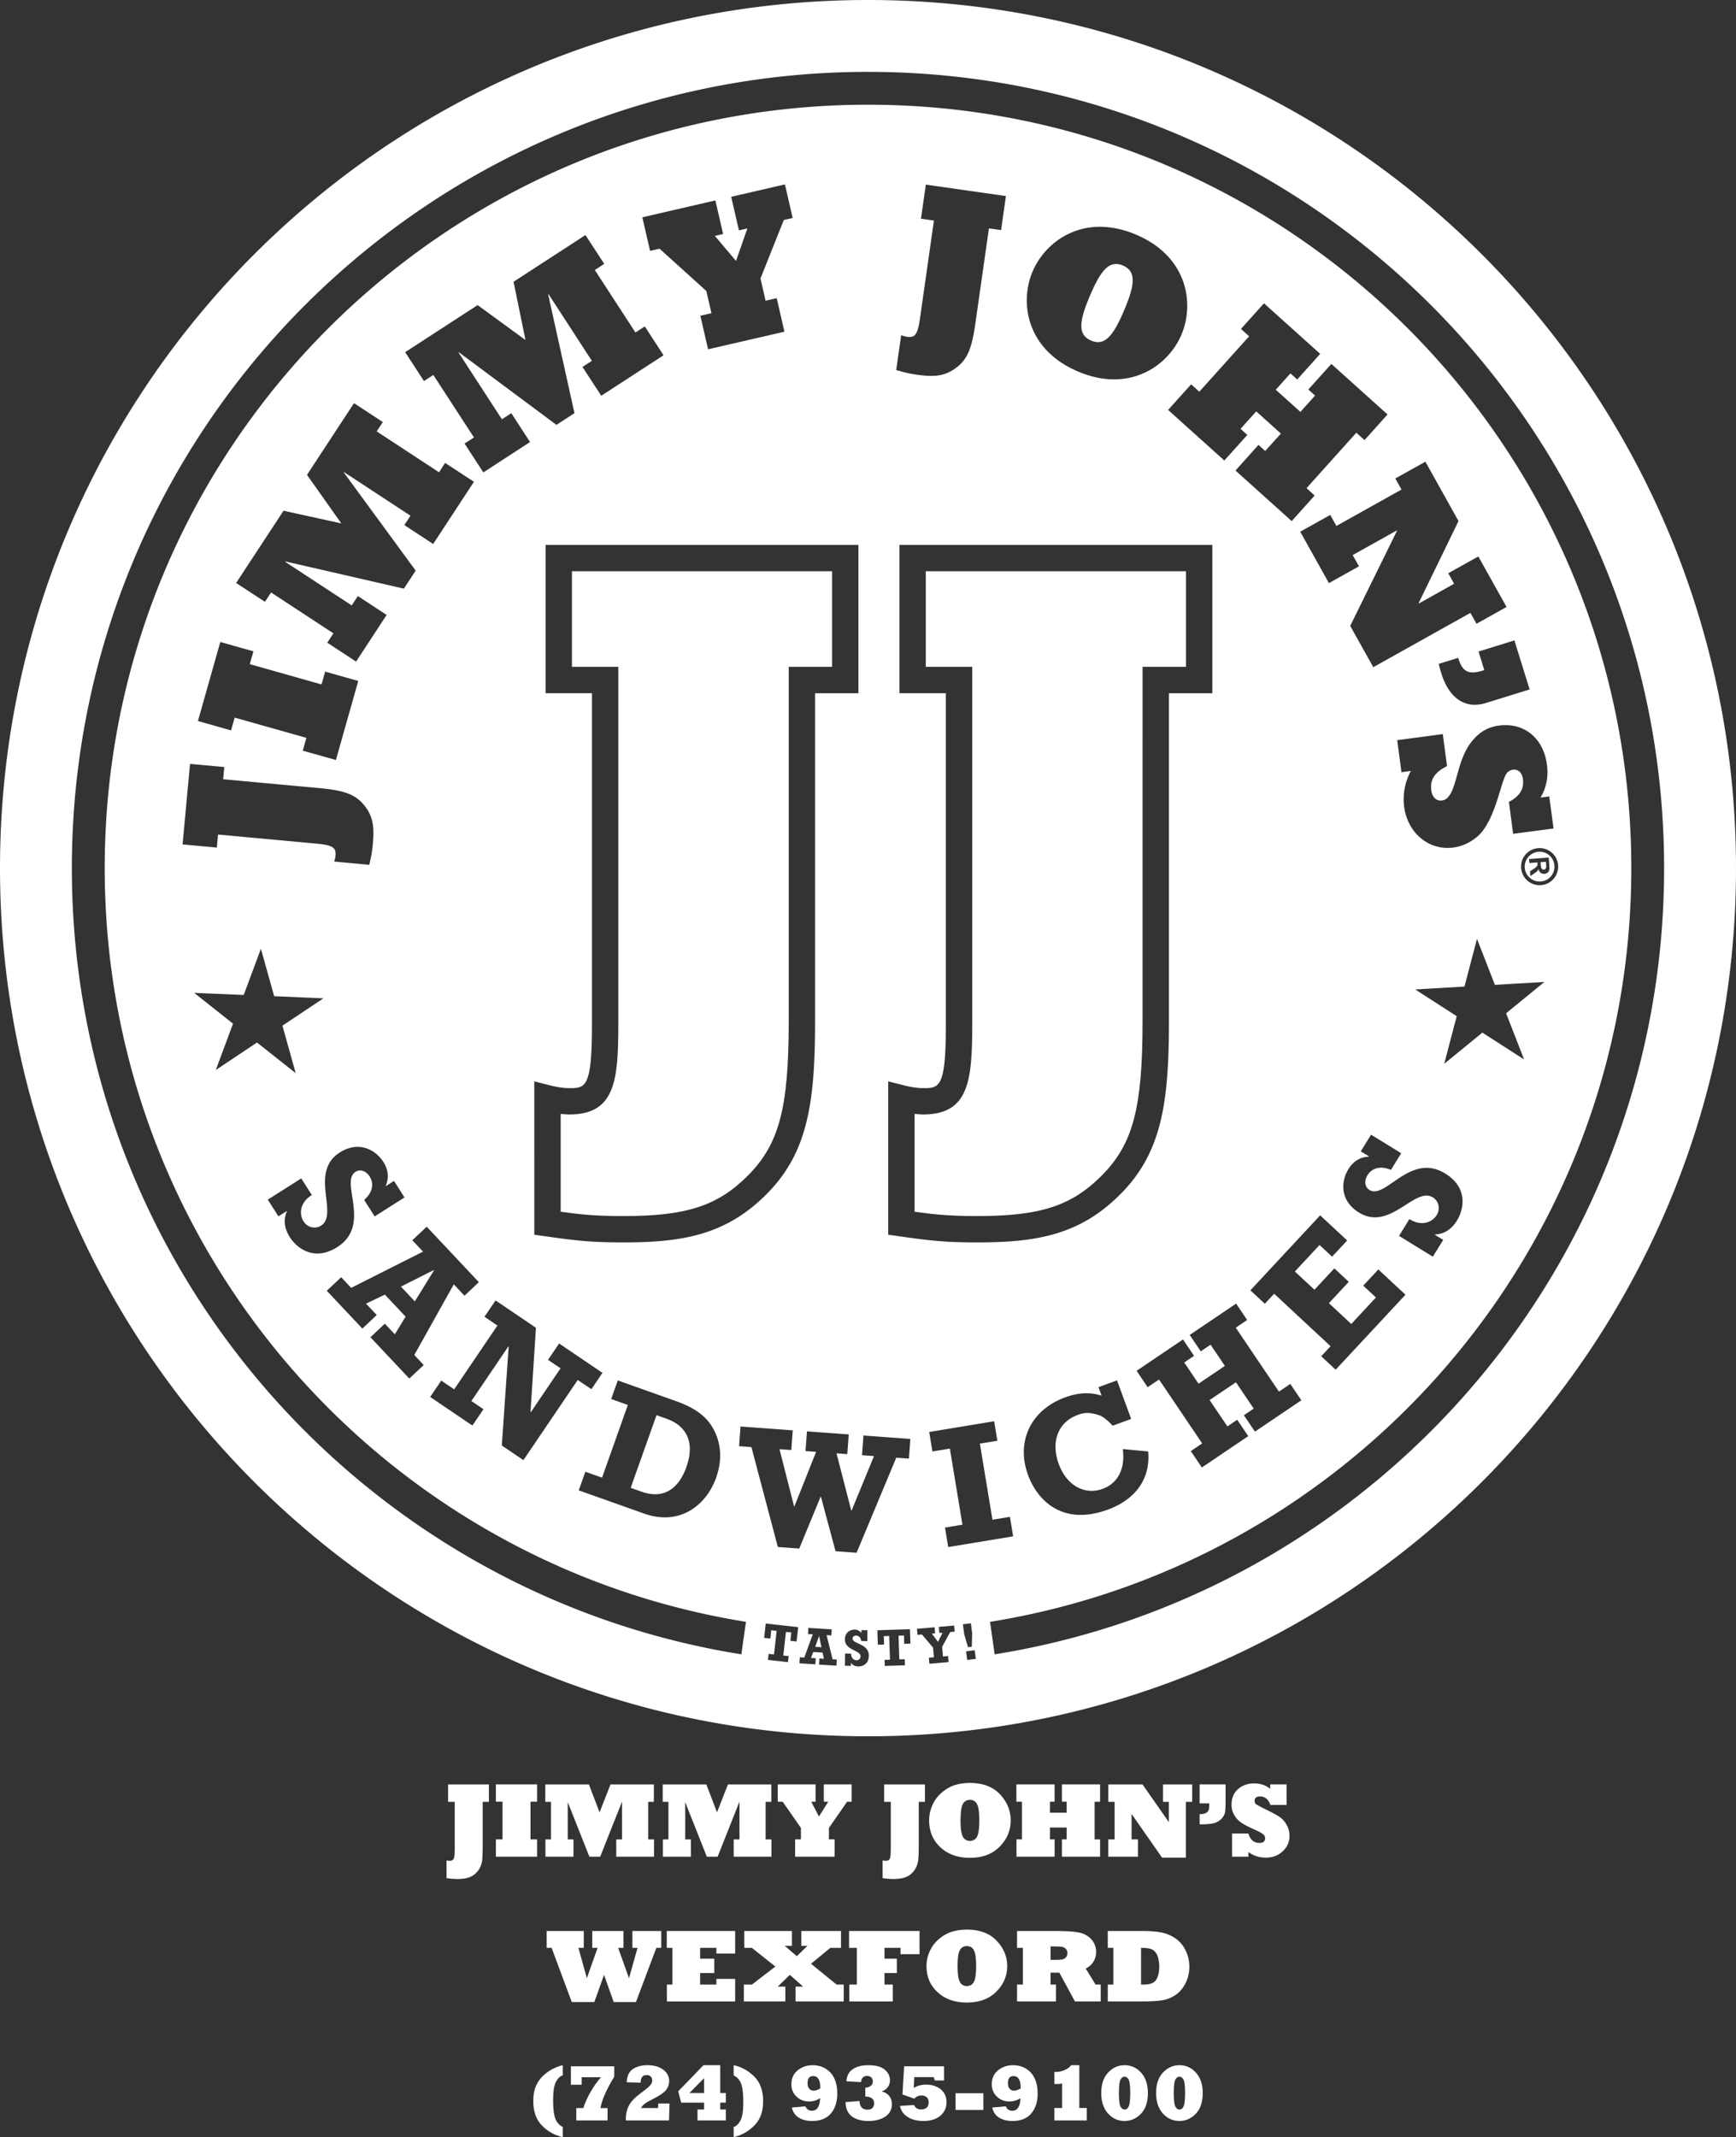 <?xml version="1.0" encoding="UTF-8" standalone="no"?>
<svg
   xmlns:dc="http://purl.org/dc/elements/1.1/"
   xmlns:cc="http://creativecommons.org/ns#"
   xmlns:rdf="http://www.w3.org/1999/02/22-rdf-syntax-ns#"
   xmlns:svg="http://www.w3.org/2000/svg"
   xmlns="http://www.w3.org/2000/svg"
   xmlns:sodipodi="http://sodipodi.sourceforge.net/DTD/sodipodi-0.dtd"
   xmlns:inkscape="http://www.inkscape.org/namespaces/inkscape"
   id="Layer_1"
   data-name="Layer 1"
   viewBox="0 0 2901.453 3571.357"
   version="1.1"
   sodipodi:docname="Jimmy Johns - White.svg"
   inkscape:version="0.92.2 (5c3e80d, 2017-08-06)"
   width="193.43"
   height="238.09">
  <rect x="0" y="0" width="2901.453" height="3571.357" fill="#333333" stroke="none"/>
  <sodipodi:namedview
     pagecolor="#ffffff"
     bordercolor="#666666"
     borderopacity="1"
     objecttolerance="10"
     gridtolerance="10"
     guidetolerance="10"
     inkscape:pageopacity="0"
     inkscape:pageshadow="2"
     inkscape:window-width="2560"
     inkscape:window-height="1361"
     id="namedview1021"
     showgrid="false"
     inkscape:zoom="2"
     inkscape:cx="134.12265"
     inkscape:cy="-33.544391"
     inkscape:window-x="-9"
     inkscape:window-y="-9"
     inkscape:window-maximized="1"
     inkscape:current-layer="g2144"
     inkscape:pagecheckerboard="true"
     fit-margin-top="0"
     fit-margin-left="0"
     fit-margin-right="0"
     fit-margin-bottom="0" />
  <defs
     id="defs922">
    <style
       id="style920">.cls-1{fill:#fff;}.cls-2{fill:#e31837;}</style>
  </defs>
  <title
     id="title924">jimmy johns circle logo</title>
  <g
     inkscape:groupmode="layer"
     id="layer2"
     inkscape:label="Main"
     transform="translate(-5e-4)" />
  <g
     id="g2144"
     transform="translate(-1445.27,-1321.678)">
    <path
       style="fill:#ffffff;fill-opacity:1;stroke-width:0.125"
       d="M 181.342,0 C 81.187,0 0,81.2 0,181.342 c 0,100.141 81.192,181.344 181.346,181.344 100.154,0 181.336,-81.2 181.336,-181.344 C 362.682,81.192 281.497,0 181.342,0 Z m 0,15.012 0.004,0.002 c 91.864,0 166.316,74.471 166.316,166.328 0,82.854 -60.571,151.555 -139.861,164.227 -0.323,-2.261 -0.644,-4.524 -0.965,-6.789 75.951,-12.201 133.973,-78.051 133.973,-157.438 0,-88.07 -71.388,-159.469 -159.463,-159.469 -88.075,0 -159.469,71.4 -159.469,159.469 0,79.385 58.018,145.235 133.969,157.434 -0.323,2.261 -0.646,4.524 -0.967,6.789 C 75.593,332.889 15.012,264.191 15.012,181.342 15.012,89.484 89.478,15.012 181.342,15.012 Z m -17.357,23.512 1.617,7.01 -1.85,0.422 -4.875,12.219 1.068,4.641 2.326,-0.531 1.609,7.004 -15.947,3.674 -1.615,-7.004 2.318,-0.535 -1.07,-4.641 -9.777,-8.838 -1.975,0.455 -1.619,-7.004 15.262,-3.527 1.613,7.014 -1.719,0.393 4.418,5.229 2.371,-6.789 -1.764,0.406 -1.615,-7.01 z m 29.441,0.039 16.729,2.387 -1.012,7.119 -2.537,-0.363 -2.844,19.914 c -0.714,5.025 -1.591,7.396 -3.986,9.189 -2.349,1.768 -4.556,1.981 -8.146,1.471 -1.821,-0.258 -2.597,-0.465 -4.398,-0.986 l 1.045,-7.291 a 5.332,5.332 0 0 0 1.24,0.352 c 1.788,0.259 2.234,-0.665 2.732,-4.15 l 2.865,-20.139 -2.707,-0.389 z m 36.379,8.812 c 2.316,-8.2e-4 4.842,0.494 7.533,1.635 10.766,4.561 12.241,14.378 9.492,20.887 -2.749,6.509 -10.837,12.275 -21.609,7.709 -10.773,-4.566 -12.26,-14.392 -9.494,-20.885 2.06,-4.88 7.13,-9.343 14.078,-9.346 z m -107.49,1.725 3.916,6.02 -1.961,1.281 8.488,13.055 1.955,-1.27 3.914,6.027 -13.014,8.459 -3.924,-6.027 1.961,-1.271 -9.064,-13.951 -0.074,0.049 5.506,24.83 -3.766,2.447 -20.375,-15.156 -0.08,0.045 9.059,13.945 1.965,-1.277 3.914,6.029 -9.758,6.35 -3.924,-6.033 1.963,-1.27 -8.486,-13.059 -1.957,1.279 -3.928,-6.037 15.137,-9.832 10,7.291 -2.492,-12.168 z m 110.752,6.049 c -2.071,0.078 -3.583,2.452 -5.365,6.646 -2.183,5.16 -2.672,8.098 0.25,9.346 2.922,1.248 4.717,-1.169 6.898,-6.322 2.181,-5.154 2.672,-8.113 -0.25,-9.352 -0.548,-0.232 -1.055,-0.336 -1.533,-0.318 z m 31.002,8.209 11.746,10.559 -4.803,5.355 L 269.596,78 l -3.068,3.412 5.154,4.627 3.062,-3.406 -1.408,-1.271 4.809,-5.342 11.736,10.555 -4.803,5.352 -1.715,-1.535 -10.406,11.578 1.701,1.535 -4.799,5.346 -11.742,-10.563 4.799,-5.354 1.41,1.27 3.279,-3.635 -5.156,-4.635 -3.271,3.641 1.414,1.273 -4.809,5.344 -11.744,-10.562 4.807,-5.346 1.715,1.537 10.406,-11.578 -1.705,-1.531 z m -190.111,20.852 6.02,3.949 -1.283,1.951 13.023,8.541 1.275,-1.955 6.02,3.943 -8.516,12.992 -6.016,-3.951 1.277,-1.955 -13.906,-9.123 -0.041,0.072 15.031,20.516 -2.459,3.768 -24.77,-5.682 -0.043,0.072 13.914,9.115 1.277,-1.953 6.016,3.939 -6.385,9.744 -6.02,-3.945 1.285,-1.951 -13.027,-8.539 -1.275,1.953 -6.021,-3.936 9.9,-15.09 12.076,2.646 -7.174,-10.137 z m 223.83,12.234 6.924,12.398 -8.342,17.156 0.039,0.072 7.385,-4.133 -1.223,-2.199 6.281,-3.498 5.896,10.547 -6.273,3.506 -1.279,-2.27 -20.287,11.344 -4.826,-8.625 9.771,-19.861 -0.039,-0.078 -9.213,5.141 1.316,2.35 -6.277,3.51 -5.996,-10.738 6.273,-3.508 1.277,2.307 13.605,-7.602 -1.295,-2.311 z m -183.807,17.375 65.361,0.006 v 30.986 h -9.062 v 68.5 c 0,17.244 -1.577,27.571 -10.188,36.186 -8.395,8.377 -17.27,10.023 -29.77,10.023 -6.801,0 -9.72,-0.336 -16.332,-1.271 l -2.367,-0.336 V 225.881 l 3.422,0.867 c 1.519,0.374 2.714,0.547 3.875,0.547 3.36,0 4.75,-1.5e-4 4.75,-13.191 v -69.299 h -9.689 z m 73.928,0 65.367,0.006 v 30.986 h -9.062 v 68.5 c 0,17.244 -1.577,27.571 -10.188,36.186 -8.384,8.377 -17.266,10.023 -29.773,10.023 -6.796,0 -9.717,-0.336 -16.326,-1.271 l -2.365,-0.336 V 225.881 l 3.432,0.867 c 1.479,0.367 2.705,0.547 3.854,0.547 3.366,0 4.76,-1.5e-4 4.76,-13.191 v -69.299 h -9.697 z m 128.477,19.955 3.182,10.242 -9.145,2.832 c -4.344,1.343 -7.713,-1.034 -9.312,-6.215 a 18.265,18.265 0 0 1 -0.521,-1.963 l 4.047,-1.252 c 0.939,3.038 2.221,3.606 5.457,2.555 l -1.199,-3.875 z m -270.363,0.326 6.92,1.951 -0.758,2.68 14.988,4.236 0.76,-2.68 6.912,1.955 -4.666,16.51 -6.922,-1.951 0.75,-2.68 -14.977,-4.223 -0.754,2.672 -6.92,-1.959 z m 268.098,17.381 c 4.772,-0.195 8.364,3.025 9.064,8.229 0.345,2.539 -0.152,4.962 -1.35,6.898 l 1.83,-0.24 0.9,6.693 -8.451,1.113 -0.875,-6.682 0.363,-0.188 c 2,-1.155 2.822,-2.602 2.561,-4.57 -0.177,-1.351 -0.99,-2.098 -2.125,-1.945 a 2,2 0 0 0 -1.24,0.699 c -1.17,1.549 -2.073,8.2 -5.07,12.117 -0.98,1.281 -3.196,3.052 -6.084,3.434 -5.115,0.677 -9.566,-3 -10.301,-8.555 a 12.466,12.466 0 0 1 1.418,-7.451 l -1.967,0.273 -0.895,-6.695 9.52,-1.27 0.893,6.689 c -2.594,1.284 -3.593,2.837 -3.287,5.07 0.186,1.436 1.057,2.261 2.232,2.107 0.568,-0.077 0.989,-0.31 1.482,-0.955 1.667,-2.175 1.801,-7.545 4.568,-11.152 1.625,-2.125 3.486,-3.226 5.844,-3.537 0.328,-0.044 0.651,-0.071 0.969,-0.084 z m -274.42,8.084 7.152,0.656 -0.227,2.551 20.025,1.846 c 5.054,0.465 7.468,1.219 9.375,3.516 1.875,2.263 2.2,4.459 1.875,8.062 -0.174,1.851 -0.327,2.624 -0.76,4.449 l -7.336,-0.678 a 5.174,5.174 0 0 0 0.289,-1.25 c 0.171,-1.806 -0.773,-2.202 -4.289,-2.527 l -20.25,-1.869 -0.25,2.727 -7.16,-0.662 z m 282.039,17.592 a 3.86,3.86 0 0 1 0.002,0 3.86,3.86 0 0 1 3.771,3.568 3.875,3.875 0 0 1 -3.557,4.17 3.875,3.875 0 0 1 -4.162,-3.559 3.855,3.855 0 0 1 3.561,-4.168 3.86,3.86 0 0 1 0.385,-0.012 z m -0.068,0.758 a 3.084,3.084 0 0 0 -0.256,0.01 3.125,3.125 0 0 0 -2.869,3.35 3.116,3.116 0 0 0 3.354,2.85 3.072,3.072 0 0 0 2.842,-3.336 3.084,3.084 0 0 0 -3.07,-2.873 z m 1.881,1.215 0.152,2.008 c 0.072,0.949 -0.463,1.354 -1.043,1.396 -0.636,0.051 -1.103,-0.336 -1.25,-1.021 h -0.016 c -0.114,0.476 -0.383,0.614 -1.676,1.5 l -0.07,-1.031 c 0.67,-0.399 1.098,-0.655 1.393,-1 0.194,-0.223 0.195,-0.333 0.162,-0.676 v -0.154 l -1.688,0.125 -0.076,-0.83 z m -0.584,0.879 -1.125,0.094 0.065,0.732 c 0.039,0.47 0.203,0.865 0.625,0.834 0.354,-0.026 0.54,-0.32 0.5,-0.91 z m -14.402,16.111 3.746,9.602 10.338,-0.602 -8,6.539 3.756,9.641 -8.709,-5.6 -7.973,6.514 2.609,-9.945 -8.66,-5.586 10.279,-0.6 z m -254.057,2.07 2.768,9.902 10.295,0.447 -8.568,5.711 2.773,9.916 -8.084,-6.396 -8.613,5.742 3.602,-9.684 -8.109,-6.428 10.342,0.436 z m 231.934,38.828 6.291,3.875 -2.141,3.486 c -2.065,-0.894 -3.924,-0.478 -4.902,1.109 -0.735,1.191 -0.558,2.477 0.418,3.082 3.361,2.07 8.492,-7.959 15.822,-3.438 4.947,3.053 3.813,7.625 2.457,9.82 -1.125,1.833 -2.67,2.823 -4.576,2.91 l -0.039,0.062 1.74,1.072 -2.17,3.512 -7.057,-4.352 2.168,-3.51 c 2.192,1.438 4.604,0.942 5.715,-0.861 0.771,-1.25 0.433,-2.889 -0.818,-3.664 -3.786,-2.334 -8.936,7.175 -15.441,3.164 -4.031,-2.487 -3.784,-6.51 -2.201,-9.074 1,-1.616 2.446,-2.535 4.256,-2.598 l 0.041,-0.062 -1.711,-1.055 z m -211.906,2.551 c 2.443,-0.07 4.449,1.409 5.566,3.158 1.019,1.603 1.212,3.311 0.477,4.965 l 0.039,0.062 1.697,-1.078 2.191,3.453 -6.236,3.963 -2.193,-3.453 c 1.705,-1.466 2.142,-3.317 1.145,-4.891 -0.75,-1.18 -1.985,-1.585 -2.955,-0.969 -3.328,2.116 3.447,11.11 -3.816,15.725 -4.905,3.118 -8.521,0.103 -9.904,-2.076 -1.155,-1.817 -1.375,-3.634 -0.619,-5.387 l -0.037,-0.062 -1.727,1.098 -2.221,-3.484 6.994,-4.441 2.211,3.48 c -2.25,1.345 -2.856,3.73 -1.721,5.514 0.789,1.242 2.41,1.657 3.652,0.869 3.75,-2.386 -2.552,-11.171 3.898,-15.27 1.248,-0.793 2.448,-1.144 3.559,-1.176 z m 201.27,14.297 5.641,5.252 -3.15,3.385 -2.623,-2.441 -5.154,5.535 4.094,3.811 4.152,-4.463 3.018,2.809 -4.152,4.461 4.672,4.348 5.15,-5.537 -2.648,-2.467 3.15,-3.383 5.668,5.273 -14.58,15.662 -3.018,-2.807 1.953,-2.1 -11.781,-10.963 -1.951,2.098 -3.02,-2.807 z m -186.656,2.379 10.895,11.584 -3.006,2.826 -2.236,-2.375 -8.25,14.76 1.969,2.094 -3.014,2.824 -8.119,-8.625 3.008,-2.832 2.09,2.217 2.25,-3.689 -4.328,-4.6 -3.939,1.885 2.236,2.375 -3.006,2.832 -7.428,-7.898 3.006,-2.832 2.09,2.225 15.012,-7.568 -2.238,-2.375 z m 1.469,9.062 -6.861,3.445 2.902,3.09 4.008,-6.484 z m 12.912,6.334 8.436,5.713 -1.137,17.602 0.059,0.043 6.219,-9.178 -2.617,-1.77 2.316,-3.414 9.057,6.135 -2.314,3.414 -2.852,-1.93 -11.35,16.746 -4.512,-3.059 1.43,-20.652 -0.061,-0.039 -7.727,11.402 2.525,1.711 -2.314,3.414 -8.818,-5.975 2.312,-3.418 2.701,1.834 9.035,-13.334 -2.701,-1.83 z m 154.713,0.666 2.309,3.422 -2.381,1.605 9.016,13.355 2.379,-1.609 2.309,3.422 -9.693,6.543 -2.311,-3.418 2.051,-1.387 -3.713,-5.5 -5.504,3.713 3.717,5.502 2.051,-1.387 2.309,3.42 -9.693,6.549 -2.311,-3.422 2.379,-1.605 -9.014,-13.355 -2.379,1.607 -2.309,-3.42 9.695,-6.545 2.309,3.42 -2.055,1.385 2.992,4.43 5.504,-3.713 -2.994,-4.43 -2.049,1.385 -2.309,-3.42 z m -24.883,16.035 2.957,8.051 -3.875,1.422 c -0.789,-0.896 -1.966,-1.915 -2.791,-2.188 -2.074,-0.652 -3.015,-0.611 -4.5,-0.066 -4.11,1.509 -5.668,5.596 -3.949,10.279 1.634,4.445 5.386,6.546 9.189,5.148 3.169,-1.163 4.723,-4.216 4.18,-8.299 l 5.303,0.5 c 0.579,6.782 -3.875,10.48 -8.385,12.137 -9.769,3.589 -14.884,-2.219 -16.713,-7.205 -2.56,-6.981 0.566,-13.59 7.703,-16.211 2.794,-1.026 5.231,-1.158 7.662,-0.369 l -0.656,-1.783 z m -104.293,0.01 12,4.266 c 4.159,1.478 6.756,3.275 8.262,6.438 1.481,3.115 1.405,6.44 0.291,9.586 -2.116,5.951 -7.75,10.123 -15.051,7.523 l -13.664,-4.85 1.385,-3.889 3.484,1.236 5.395,-15.184 -3.482,-1.236 z m 8.088,7.256 -5.396,15.184 2.268,0.801 c 4.567,1.625 7.741,-0.565 9.363,-5.125 1.75,-4.939 0.293,-8.541 -4.172,-10.125 z m 70.535,1.273 0.672,4.07 -3.648,0.604 2.627,15.898 3.648,-0.602 0.672,4.074 -13.561,2.24 -0.676,-4.072 3.646,-0.605 -2.625,-15.898 -3.648,0.602 -0.672,-4.07 z m -52.984,1.096 10.91,0.799 -0.301,4.115 -2.469,-0.18 3.047,11.943 0.07,0.006 4.539,-11.391 -2.219,-0.164 0.303,-4.111 8.725,0.637 -0.303,4.113 -2.25,-0.164 3.082,11.947 0.072,0.006 4.68,-11.379 -2.506,-0.186 0.301,-4.113 9.801,0.719 -0.301,4.111 -2.646,-0.191 -8.285,19.852 -4.4,-0.32 -3.051,-11.371 -0.072,-0.004 -4.457,10.82 -4.473,-0.326 -5.521,-20.863 -2.576,-0.189 z m 48.127,41.102 0.264,2.039 -0.076,2.859 -0.789,0.102 -0.801,-2.75 -0.264,-2.037 z m -42.854,0.049 6.777,0.76 -0.338,2.998 -1.295,-0.145 0.195,-1.734 -1.123,-0.127 -0.551,4.932 1.121,0.125 -0.143,1.264 -4.184,-0.469 0.141,-1.264 1.119,0.125 0.555,-4.93 -1.121,-0.125 -0.193,1.734 -1.297,-0.145 z m 39.363,0.426 0.111,1.266 -0.938,0.082 -1.689,3.1 0.178,2.014 1.057,-0.092 0.111,1.264 -4.008,0.354 -0.109,-1.266 1.055,-0.092 -0.178,-2.016 -2.314,-2.746 -0.936,0.082 -0.111,-1.266 3.676,-0.324 0.113,1.268 -0.684,0.059 1.295,1.729 0.928,-1.924 -0.648,0.057 -0.113,-1.266 z m -30.463,0.494 4.883,0.303 -0.076,1.268 -1,-0.062 1.258,5.045 0.883,0.055 -0.082,1.275 -3.639,-0.225 0.08,-1.268 0.938,0.057 -0.273,-1.299 -1.941,-0.125 -0.486,1.25 1,0.06 -0.08,1.27 -3.33,-0.207 0.08,-1.268 0.936,0.059 1.773,-4.857 -1,-0.062 z m 21.23,0.268 0.098,3.014 -1.303,0.043 -0.057,-1.744 -1.127,0.037 0.164,4.957 1.127,-0.035 0.041,1.27 -4.207,0.137 -0.041,-1.27 1.125,-0.037 -0.162,-4.957 -1.127,0.037 0.059,1.744 -1.305,0.043 -0.098,-3.014 z m -11.541,0.092 a 1.562,1.562 0 0 1 1.361,0.717 h 0.021 l 0.01,-0.617 1.26,0.019 -0.035,2.275 -1.26,-0.021 c -0.089,-0.686 -0.491,-1.113 -1.064,-1.125 -0.431,-0.007 -0.75,0.243 -0.75,0.596 -0.02,1.216 3.443,1 3.4,3.646 -0.029,1.79 -1.415,2.209 -2.211,2.197 -0.662,-0.011 -1.168,-0.263 -1.492,-0.75 h -0.021 l -0.012,0.625 -1.27,-0.019 0.041,-2.545 1.271,0.021 c -0.035,0.806 0.475,1.367 1.125,1.375 a 0.816,0.816 0 0 0 0.84,-0.795 c 0.022,-1.375 -3.306,-1.234 -3.268,-3.588 0.024,-1.458 1.124,-2.027 2.053,-2.012 z m -7.449,1.369 -0.812,2.219 1.301,0.08 -0.467,-2.299 z m 32.51,2.938 0.232,1.797 -1.797,0.232 -0.232,-1.797 z"
       transform="matrix(8,0,0,8,1445.27,1321.678)"
       id="path926"
       inkscape:connector-curvature="0" />
    <path
       style="fill:#ffffff;fill-opacity:1;stroke-width:1"
       inkscape:connector-curvature="0"
       id="path932"
       d="m 2763.5,2436.018 h 72.5 v -159.75 h -434.83 v 159.75 h 77.5 v 598.48 c 0,93.09 -5.52,149.58 -82,149.58 -4.65,0 -9.47,-0.57 -14.29,-1 v 163.56 c 38.11,5.16 61,7.18 105.53,7.18 104.44,0 156.66,-17 207,-67.32 52.56,-52.56 68.59,-112.92 68.59,-258.31 z"
       class="cls-2" />
    <path
       style="fill:#ffffff;fill-opacity:1;stroke-width:1"
       inkscape:connector-curvature="0"
       id="path936"
       d="m 3354.92,2436.018 h 72.53 v -159.75 h -434.88 v 159.75 h 77.61 v 598.48 c 0,93.09 -5.53,149.58 -82.15,149.58 -4.59,0 -9.4,-0.57 -14.2,-1 v 163.56 c 38.09,5.16 60.92,7.18 105.45,7.18 104.48,0 156.73,-17 207,-67.32 52.56,-52.56 68.59,-112.92 68.59,-258.31 z"
       class="cls-2" />
    <path
       id="path998"
       d="m 2191.558,4460.128 v -29.57 a 21.14,21.14 0 0 0 5.11,0.7 q 5.56,0 7.13,-3.94 1.57,-3.94 1.47,-18.63 v -76 h -11.1 v -29 h 68.2 v 29 h -10.34 v 70.73 q 0,19.7 -1,27.78 a 35.82,35.82 0 0 1 -6,15.52 32.33,32.33 0 0 1 -13.21,11.19 q -8.09,3.73 -22.41,3.73 a 117.93,117.93 0 0 1 -17.85,-1.51 z"
       class="cls-1"
       inkscape:connector-curvature="0"
       style="fill:#ffffff" />
    <path
       id="path1000"
       d="m 2342.938,4424.358 h -68.86 v -28.89 h 11.09 v -63 h -11.11 v -28.9 h 68.86 v 28.9 h -11 v 63 h 11 z"
       class="cls-1"
       inkscape:connector-curvature="0"
       style="fill:#ffffff" />
    <path
       id="path1002"
       d="m 2403.718,4424.358 h -46.84 v -28.84 h 9.31 v -62.86 h -9.56 v -29 h 72.91 l 17.81,46.63 18.25,-46.63 h 72.49 v 29 h -9.48 v 62.86 h 9.74 v 28.84 h -63.1 v -28.86 h 9.65 v -63.15 l -36.5,92 h -18.08 l -36.15,-91.13 v 62.28 h 9.55 z"
       class="cls-1"
       inkscape:connector-curvature="0"
       style="fill:#ffffff" />
    <path
       id="path1004"
       d="m 2600.068,4424.358 h -46.9 v -28.84 h 9.3 v -62.86 h -9.56 v -29 h 72.92 l 17.81,46.63 18.24,-46.63 h 72.49 v 29 h -9.48 v 62.86 h 9.74 v 28.84 h -63.09 v -28.86 h 9.65 v -63.15 l -36.5,92 h -18.08 l -36.16,-91.14 v 62.28 h 9.58 z"
       class="cls-1"
       inkscape:connector-curvature="0"
       style="fill:#ffffff" />
    <path
       id="path1006"
       d="m 2840.168,4424.358 h -66 v -28.89 h 9.74 v -19.18 l -30.49,-43.77 h -8.25 v -28.9 h 63.18 v 28.92 h -7.21 l 12.86,24.66 15.57,-24.66 h -7.4 v -28.92 h 46.47 v 28.9 h -7.54 l -30.42,43.77 v 19.18 h 9.56 z"
       class="cls-1"
       inkscape:connector-curvature="0"
       style="fill:#ffffff" />
    <path
       id="path1008"
       d="m 2920.318,4460.128 v -29.57 a 21.43,21.43 0 0 0 5.15,0.7 q 5.53,0 7.12,-3.94 c 1,-2.59 1.5,-8.81 1.5,-18.63 v -76 h -11.14 v -29 h 68.22 v 29 h -10.34 v 70.73 q 0,19.7 -1.06,27.78 a 35.44,35.44 0 0 1 -6,15.52 32.15,32.15 0 0 1 -13.2,11.19 q -8.06,3.73 -22.43,3.73 a 118.17,118.17 0 0 1 -17.82,-1.51 z"
       class="cls-1"
       inkscape:connector-curvature="0"
       style="fill:#ffffff" />
    <path
       id="path1010"
       d="m 2998.168,4363.658 a 62.46,62.46 0 0 1 7.37,-29.27 q 7.28,-14.05 22.68,-23.71 a 56.06,56.06 0 0 1 11.25,-5.37 73.74,73.74 0 0 1 12.57,-3.07 89.21,89.21 0 0 1 14.25,-1.09 q 32.5,0 50.32,19 a 67.58,67.58 0 0 1 13.39,20.32 60.39,60.39 0 0 1 4.49,23.19 q 0,25.26 -18.41,43.93 -18.41,18.67 -49.79,18.67 -30.35,0 -49.2,-17.52 -18.85,-17.52 -18.92,-45.08 z m 52.46,0 q 0,20.15 3.91,27.18 a 12.43,12.43 0 0 0 11.75,7.14 12.74,12.74 0 0 0 11.81,-6.86 q 3.9,-7 3.92,-27.46 0,-19.92 -3.83,-27.12 a 12.54,12.54 0 0 0 -11.9,-7.14 12.72,12.72 0 0 0 -11.75,6.87 q -3.83,6.87 -3.86,27.39 z"
       class="cls-1"
       inkscape:connector-curvature="0"
       style="fill:#ffffff" />
    <path
       id="path1012"
       d="m 3207.878,4424.358 h -63.71 v -28.89 h 9.13 v -63 h -9.3 v -28.9 h 63.83 v 28.87 h -7.66 v 18.38 h 27.8 v -18.38 h -7.82 v -28.82 h 63.72 v 28.9 h -9.11 v 63 h 9.11 v 28.89 h -63.72 v -28.99 h 7.82 v -19.82 h -27.8 v 19.82 h 7.74 z"
       class="cls-1"
       inkscape:connector-curvature="0"
       style="fill:#ffffff" />
    <path
       id="path1014"
       d="m 3347.168,4424.358 h -49.63 v -28.84 h 10.63 v -62.86 h -10.61 v -29 h 57.29 l 44,63 v -34 h -9.82 v -29 h 48.77 v 29 h -10.54 v 93.27 h -39.81 l -50.93,-73 v 42.49 h 10.65 z"
       class="cls-1"
       inkscape:connector-curvature="0"
       style="fill:#ffffff" />
    <path
       id="path1016"
       d="m 3450.288,4370.328 v -17 c 4.63,0 8.14,-0.7 10.59,-2.08 2.45,-1.38 3.93,-3.1 4.52,-5 0.59,-1.9 1,-5.59 1,-11 h -16.15 v -31.63 h 43.37 v 27 q 0,14.49 -1,19.89 c -0.68,3.65 -2.71,7.19 -6.06,10.6 a 26.23,26.23 0 0 1 -12.28,7.22 q -7.32,1.99 -23.99,2 z"
       class="cls-1"
       inkscape:connector-curvature="0"
       style="fill:#ffffff" />
    <path
       id="path1018"
       d="m 3531.698,4424.358 h -27.17 v -38.74 h 27.17 q 4.87,15.74 18.32,15.75 9.72,0 9.72,-7.8 a 8.3,8.3 0 0 0 -3.38,-6.78 q -3.66,-3 -15.37,-8.18 -14.78,-6.68 -21.73,-11.55 a 37.5,37.5 0 0 1 -11.09,-12.24 32.79,32.79 0 0 1 -4.6,-17.11 q 0,-16.86 11,-26.31 c 7.24,-6.32 16.13,-9.47 26.74,-9.47 10.61,0 19.55,3 26.91,9.11 v -7.42 h 27.36 v 34.29 h -27 c -3.31,-9.48 -9.14,-14.21 -17.55,-14.21 -5.91,0 -8.86,2.51 -8.86,7.55 a 6.27,6.27 0 0 0 2.53,5.48 c 1.62,1.27 6.84,4.08 15.72,8.41 q 17.8,8.87 23.78,13 a 32.26,32.26 0 0 1 6.22,5.6 41.57,41.57 0 0 1 5.25,7.43 37.18,37.18 0 0 1 4.77,18.41 33.82,33.82 0 0 1 -11.28,25.7 q -11.3,10.69 -28.48,10.69 a 48,48 0 0 1 -28.92,-9.42 z"
       class="cls-1"
       inkscape:connector-curvature="0"
       style="fill:#ffffff" />
    <path
       d="m 2438.582,4667.285 h -37.67 l -33.714,-90.56 h -8.256 v -28.184 h 62.01 v 28.184 h -8.944 l 14.105,50.697 17.889,-50.697 h -8.858 v -28.184 h 52.119 v 28.184 h -8.859 l 18.147,50.697 14.277,-50.697 h -8.601 v -28.184 h 48.249 v 28.184 h -8.257 l -34.058,90.56 h -37.154 l -16.169,-45.365 z"
       style="font-style:normal;font-variant:normal;font-weight:normal;font-stretch:normal;font-size:174.73px;line-height:3.81px;font-family:'Rockwell Extra Bold';-inkscape-font-specification:'Rockwell Extra Bold, ';letter-spacing:0px;word-spacing:0px;fill:#ffffff;fill-opacity:1;stroke:none;stroke-width:1.008"
       id="path962"
       inkscape:connector-curvature="0" />
    <path
       d="m 2673.978,4666.27 h -114.129 v -28.184 h 9.288 v -61.361 h -9.46 v -28.184 h 114.301 v 37.663 h -31.392 v -9.479 h -27.178 v 18.112 h 23.651 v 23.952 h -23.651 v 19.297 h 27.178 v -9.479 h 31.392 z"
       style="font-style:normal;font-variant:normal;font-weight:normal;font-stretch:normal;font-size:174.73px;line-height:3.81px;font-family:'Rockwell Extra Bold';-inkscape-font-specification:'Rockwell Extra Bold, ';letter-spacing:0px;word-spacing:0px;fill:#ffffff;fill-opacity:1;stroke:none;stroke-width:1.008"
       id="path965"
       inkscape:connector-curvature="0" />
    <path
       d="m 2757.833,4666.27 h -69.32 v -28.184 h 13.417 l 39.218,-30.13 -39.218,-31.23 h -12.729 v -28.184 h 79.641 v 24.798 h -11.955 l 20.125,17.266 17.803,-17.266 h -10.321 v -24.798 h 66.396 v 28.184 h -17.889 l -32.252,26.576 42.745,34.785 h 11.955 v 28.184 h -80.501 v -24.798 h 12.557 l -22.103,-19.635 -20.297,19.635 h 12.729 z"
       style="font-style:normal;font-variant:normal;font-weight:normal;font-stretch:normal;font-size:174.73px;line-height:3.81px;font-family:'Rockwell Extra Bold';-inkscape-font-specification:'Rockwell Extra Bold, ';letter-spacing:0px;word-spacing:0px;fill:#ffffff;fill-opacity:1;stroke:none;stroke-width:1.008"
       id="path967"
       inkscape:connector-curvature="0" />
    <path
       d="m 2937.411,4666.27 h -72.674 v -28.184 h 12.557 v -61.361 h -12.987 v -28.184 h 117.827 v 38.763 h -31.822 v -10.579 h -26.748 v 18.112 h 20.641 v 23.952 h -20.641 v 19.297 h 13.847 z"
       style="font-style:normal;font-variant:normal;font-weight:normal;font-stretch:normal;font-size:174.73px;line-height:3.81px;font-family:'Rockwell Extra Bold';-inkscape-font-specification:'Rockwell Extra Bold, ';letter-spacing:0px;word-spacing:0px;fill:#ffffff;fill-opacity:1;stroke:none;stroke-width:1.008"
       id="path969"
       inkscape:connector-curvature="0" />
    <path
       d="m 3045.692,4607.11 q 0,19.635 3.87,26.491 3.698,6.94 11.611,6.94 7.827,0 11.697,-6.686 3.87,-6.771 3.87,-26.745 0,-19.382 -3.784,-26.406 -3.698,-6.94 -11.783,-6.94 -7.74,0 -11.611,6.686 -3.87,6.686 -3.87,26.66 z m -51.947,0 q 0,-14.727 7.31,-28.522 7.224,-13.711 22.447,-23.105 5.418,-3.301 11.095,-5.247 5.762,-1.947 12.471,-2.962 6.708,-1.1 14.105,-1.1 32.166,0 49.797,18.535 8.773,9.141 13.245,19.805 4.472,10.664 4.472,22.598 0,24.629 -18.233,42.825 -18.233,18.197 -49.281,18.197 -30.016,0 -48.679,-17.096 -18.749,-17.012 -18.749,-43.926 z"
       style="font-style:normal;font-variant:normal;font-weight:normal;font-stretch:normal;font-size:174.73px;line-height:3.81px;font-family:'Rockwell Extra Bold';-inkscape-font-specification:'Rockwell Extra Bold, ';letter-spacing:0px;word-spacing:0px;fill:#ffffff;fill-opacity:1;stroke:none;stroke-width:1.008"
       id="path971"
       inkscape:connector-curvature="0" />
    <path
       d="m 3201.103,4574.356 v 22.428 h 5.16 q 10.149,0 13.761,-0.593 3.87,-0.592 6.536,-3.385 2.666,-2.624 2.666,-7.194 0,-4.57 -2.666,-7.279 -2.666,-2.793 -6.794,-3.385 -3.956,-0.592 -14.449,-0.592 z m 9.03,91.914 h -65.02 v -28.184 h 9.719 v -61.361 h -9.719 v -28.184 h 65.02 q 8.773,0 16.255,0.339 7.482,0.254 12.815,0.846 5.332,0.508 9.805,1.439 12.557,2.624 20.383,11.426 7.912,8.971 7.912,21.159 0,9.141 -4.816,16.588 -4.816,7.363 -12.643,10.833 l 16.513,26.914 h 8.601 v 28.184 h -43.089 l -26.059,-48.073 h -14.707 v 19.889 h 9.03 z"
       style="font-style:normal;font-variant:normal;font-weight:normal;font-stretch:normal;font-size:174.73px;line-height:3.81px;font-family:'Rockwell Extra Bold';-inkscape-font-specification:'Rockwell Extra Bold, ';letter-spacing:0px;word-spacing:0px;fill:#ffffff;fill-opacity:1;stroke:none;stroke-width:1.008"
       id="path973"
       inkscape:connector-curvature="0" />
    <path
       d="m 3352.386,4576.725 v 61.361 h 4.386 q 16.341,0 21.243,-8.548 4.816,-8.548 4.816,-21.497 0,-7.786 -2.064,-15.404 -2.15,-7.617 -7.569,-11.764 -5.332,-4.147 -19.093,-4.147 z m 0,89.544 h -55.645 v -28.184 h 9.375 v -61.361 h -9.375 v -28.184 h 57.279 q 19.609,0 31.994,2.37 12.471,2.37 23.479,9.733 10.923,7.448 17.201,20.143 3.096,6.094 4.73,13.034 1.634,6.94 1.634,14.557 0,15.319 -6.622,27.93 -6.536,12.526 -16.599,19.212 -9.805,6.686 -21.501,8.717 -11.611,2.031 -35.95,2.031 z"
       style="font-style:normal;font-variant:normal;font-weight:normal;font-stretch:normal;font-size:174.73px;line-height:3.81px;font-family:'Rockwell Extra Bold';-inkscape-font-specification:'Rockwell Extra Bold, ';letter-spacing:0px;word-spacing:0px;fill:#ffffff;fill-opacity:1;stroke:none;stroke-width:1.008"
       id="path975"
       inkscape:connector-curvature="0" />
    <path
       d="m 2385.844,4876.042 v 16.992 q -9.766,-2.148 -18.294,-6.836 -8.529,-4.688 -16.081,-12.175 -14.909,-14.713 -14.909,-41.146 0,-15.755 5.143,-26.823 5.208,-11.263 16.732,-20.247 11.523,-8.984 27.409,-13.021 v 17.057 q -6.51,1.693 -11.263,10.547 -4.883,8.854 -4.883,30.859 0,21.224 3.711,30.924 3.711,9.635 12.435,13.867 z"
       style="font-style:normal;font-variant:normal;font-weight:normal;font-stretch:normal;font-size:133.333px;line-height:3.78px;font-family:'Rockwell Extra Bold';-inkscape-font-specification:'Rockwell Extra Bold, ';letter-spacing:0px;word-spacing:0px;fill:#ffffff;fill-opacity:1;stroke:none"
       id="path935"
       inkscape:connector-curvature="0" />
    <path
       d="m 2460.713,4865.17 h -52.279 v -20.703 h 11.719 q 9.375,-27.93 29.492,-51.562 h -32.227 v 12.565 h -17.969 v -30.859 h 72.461 v 17.318 q -19.792,32.617 -22.982,52.539 h 11.784 z"
       style="font-style:normal;font-variant:normal;font-weight:normal;font-stretch:normal;font-size:133.333px;line-height:3.78px;font-family:'Rockwell Extra Bold';-inkscape-font-specification:'Rockwell Extra Bold, ';letter-spacing:0px;word-spacing:0px;fill:#ffffff;fill-opacity:1;stroke:none"
       id="path937"
       inkscape:connector-curvature="0" />
    <path
       d="m 2545.479,4836.85 h 18.75 l -0.781,28.32 h -72.07 q -0.13,-2.734 -0.13,-2.799 0,-12.63 5.469,-22.656 2.8,-5.143 7.747,-10.221 4.948,-5.078 12.044,-10.221 11.979,-8.854 15.43,-12.76 3.45,-4.037 3.45,-8.138 0,-3.971 -2.344,-6.51 -2.344,-2.539 -7.031,-2.539 -10.026,0 -10.026,12.695 l -23.307,-0.716 q 0.716,-15.56 10.351,-22.07 9.7,-6.445 24.479,-6.445 16.146,0 26.172,7.422 10.026,7.487 10.026,19.531 0,7.747 -5.078,14.323 -5.208,6.575 -19.857,14.062 -11.849,5.99 -15.885,9.05 -4.102,3.19 -6.25,7.226 h 28.516 z"
       style="font-style:normal;font-variant:normal;font-weight:normal;font-stretch:normal;font-size:133.333px;line-height:3.78px;font-family:'Rockwell Extra Bold';-inkscape-font-specification:'Rockwell Extra Bold, ';letter-spacing:0px;word-spacing:0px;fill:#ffffff;fill-opacity:1;stroke:none"
       id="path939"
       inkscape:connector-curvature="0" />
    <path
       d="m 2597.497,4819.272 h 24.479 v -24.74 z m 60.872,45.898 h -47.331 v -18.359 h 10.938 v -11.458 h -38.151 l -5.078,-18.88 42.318,-43.685 h 27.995 v 46.484 h 9.31 v 16.081 h -9.31 v 11.458 h 9.31 z"
       style="font-style:normal;font-variant:normal;font-weight:normal;font-stretch:normal;font-size:133.333px;line-height:3.78px;font-family:'Rockwell Extra Bold';-inkscape-font-specification:'Rockwell Extra Bold, ';letter-spacing:0px;word-spacing:0px;fill:#ffffff;fill-opacity:1;stroke:none"
       id="path941"
       inkscape:connector-curvature="0" />
    <path
       d="m 2671.456,4789.845 v -17.057 q 19.466,4.167 34.44,18.945 14.844,14.714 14.844,41.276 0,15.755 -5.274,27.018 -5.273,11.263 -16.992,20.247 -11.784,9.05 -27.018,12.76 v -16.992 q 6.38,-1.758 11.263,-10.677 4.883,-8.919 4.883,-30.794 0,-21.289 -3.711,-30.924 -3.646,-9.57 -12.435,-13.802 z"
       style="font-style:normal;font-variant:normal;font-weight:normal;font-stretch:normal;font-size:133.333px;line-height:3.78px;font-family:'Rockwell Extra Bold';-inkscape-font-specification:'Rockwell Extra Bold, ';letter-spacing:0px;word-spacing:0px;fill:#ffffff;fill-opacity:1;stroke:none"
       id="path943"
       inkscape:connector-curvature="0" />
    <path
       d="m 2816.378,4811.459 q 0,-20.508 -12.044,-20.508 -9.375,0 -9.375,11.849 0,6.055 2.8,9.245 2.734,3.32 7.226,3.32 5.664,0 11.393,-3.906 z m -47.656,32.096 22.656,-2.018 q 3.125,7.357 10.938,7.357 12.956,0 13.607,-21.094 -7.943,5.599 -18.75,5.599 -12.174,0 -20.638,-8.073 -8.594,-8.138 -8.594,-20.703 0,-14.844 10.677,-23.372 10.612,-8.464 24.87,-8.464 17.773,0 29.492,12.109 11.654,12.24 11.654,35.482 0,20.443 -10.677,33.073 -10.612,12.565 -31.51,12.565 -13.281,0 -22.201,-5.599 -8.984,-5.599 -11.524,-16.862 z"
       style="font-style:normal;font-variant:normal;font-weight:normal;font-stretch:normal;font-size:133.333px;line-height:3.78px;font-family:'Rockwell Extra Bold';-inkscape-font-specification:'Rockwell Extra Bold, ';letter-spacing:0px;word-spacing:0px;fill:#ffffff;fill-opacity:1;stroke:none"
       id="path945"
       inkscape:connector-curvature="0" />
    <path
       d="m 2858.37,4834.441 23.438,-1.758 q 0.586,14.453 13.476,14.453 5.599,0 8.333,-3.06 2.669,-3.06 2.669,-7.422 0,-11.068 -14.779,-11.588 v -14.714 q 4.557,0 8.594,-2.669 3.971,-2.604 3.971,-7.747 0,-4.167 -2.604,-6.706 -2.669,-2.474 -7.031,-2.474 -9.31,0 -10.026,10.286 l -24.479,-1.302 q 0.781,-13.542 10.547,-20.247 9.7,-6.706 26.497,-6.706 17.904,0 26.823,7.292 8.919,7.357 8.919,18.099 0,6.445 -3.776,11.458 -3.776,5.078 -10.221,7.031 8.138,1.758 12.695,7.487 4.557,5.729 4.557,13.867 0,13.021 -10.807,20.508 -10.807,7.487 -28.451,7.487 -17.773,0 -27.865,-7.747 -9.961,-7.682 -10.482,-23.828 z"
       style="font-style:normal;font-variant:normal;font-weight:normal;font-stretch:normal;font-size:133.333px;line-height:3.78px;font-family:'Rockwell Extra Bold';-inkscape-font-specification:'Rockwell Extra Bold, ';letter-spacing:0px;word-spacing:0px;fill:#ffffff;fill-opacity:1;stroke:none"
       id="path947"
       inkscape:connector-curvature="0" />
    <path
       d="m 2949.385,4840.821 23.568,-1.497 q 3.125,7.422 12.044,7.422 5.273,0 8.919,-2.865 3.516,-2.865 3.516,-8.984 0,-5.99 -3.516,-8.789 -3.581,-2.734 -8.333,-2.734 -7.292,0 -12.24,5.338 l -19.727,-6.966 2.734,-47.135 h 66.732 v 23.698 h -15.3 l -2.148,-5.534 h -32.357 l -0.781,17.969 q 8.724,-5.469 20.768,-5.469 14.713,0 24.349,7.878 9.635,7.878 9.635,21.615 0,13.412 -10.156,22.331 -10.221,8.919 -28.451,8.919 -16.016,0 -26.497,-6.771 -10.417,-6.706 -12.76,-18.424 z"
       style="font-style:normal;font-variant:normal;font-weight:normal;font-stretch:normal;font-size:133.333px;line-height:3.78px;font-family:'Rockwell Extra Bold';-inkscape-font-specification:'Rockwell Extra Bold, ';letter-spacing:0px;word-spacing:0px;fill:#ffffff;fill-opacity:1;stroke:none"
       id="path949"
       inkscape:connector-curvature="0" />
    <path
       d="m 3088.838,4847.657 h -46.484 v -28.06 h 46.484 z"
       style="font-style:normal;font-variant:normal;font-weight:normal;font-stretch:normal;font-size:133.333px;line-height:3.78px;font-family:'Rockwell Extra Bold';-inkscape-font-specification:'Rockwell Extra Bold, ';letter-spacing:0px;word-spacing:0px;fill:#ffffff;fill-opacity:1;stroke:none"
       id="path951"
       inkscape:connector-curvature="0" />
    <path
       d="m 3151.273,4811.459 q 0,-20.508 -12.044,-20.508 -9.375,0 -9.375,11.849 0,6.055 2.8,9.245 2.734,3.32 7.227,3.32 5.664,0 11.393,-3.906 z m -47.656,32.096 22.656,-2.018 q 3.125,7.357 10.938,7.357 12.956,0 13.607,-21.094 -7.943,5.599 -18.75,5.599 -12.175,0 -20.638,-8.073 -8.594,-8.138 -8.594,-20.703 0,-14.844 10.677,-23.372 10.612,-8.464 24.87,-8.464 17.773,0 29.492,12.109 11.654,12.24 11.654,35.482 0,20.443 -10.677,33.073 -10.612,12.565 -31.51,12.565 -13.281,0 -22.201,-5.599 -8.984,-5.599 -11.523,-16.862 z"
       style="font-style:normal;font-variant:normal;font-weight:normal;font-stretch:normal;font-size:133.333px;line-height:3.78px;font-family:'Rockwell Extra Bold';-inkscape-font-specification:'Rockwell Extra Bold, ';letter-spacing:0px;word-spacing:0px;fill:#ffffff;fill-opacity:1;stroke:none"
       id="path953"
       inkscape:connector-curvature="0" />
    <path
       d="m 3261.69,4865.17 h -54.167 v -20.833 h 12.891 v -40.95 q -3.516,0.911 -9.635,0.911 -1.953,0 -3.255,-0.195 v -20.052 q 0.781,0.065 1.628,0.065 8.529,0 15.82,-3.32 7.422,-3.385 10.612,-8.008 h 13.607 v 71.549 h 12.5 z"
       style="font-style:normal;font-variant:normal;font-weight:normal;font-stretch:normal;font-size:133.333px;line-height:3.78px;font-family:'Rockwell Extra Bold';-inkscape-font-specification:'Rockwell Extra Bold, ';letter-spacing:0px;word-spacing:0px;fill:#ffffff;fill-opacity:1;stroke:none"
       id="path955"
       inkscape:connector-curvature="0" />
    <path
       d="m 3315.336,4819.402 q 0,16.992 2.539,22.201 2.539,5.274 7.031,5.274 4.557,0 6.966,-5.534 2.409,-5.404 2.409,-21.94 0,-17.188 -2.539,-22.331 -2.604,-5.078 -6.966,-5.078 -4.297,0 -6.836,5.078 -2.604,5.143 -2.604,22.331 z m -29.492,0 q 0,-22.201 11.523,-34.375 11.524,-12.24 27.409,-12.24 16.537,0 27.799,12.63 11.198,12.63 11.198,33.984 0,22.461 -11.588,34.505 -11.589,12.109 -27.409,12.109 -16.471,0 -27.734,-12.63 -11.198,-12.565 -11.198,-33.984 z"
       style="font-style:normal;font-variant:normal;font-weight:normal;font-stretch:normal;font-size:133.333px;line-height:3.78px;font-family:'Rockwell Extra Bold';-inkscape-font-specification:'Rockwell Extra Bold, ';letter-spacing:0px;word-spacing:0px;fill:#ffffff;fill-opacity:1;stroke:none"
       id="path957"
       inkscape:connector-curvature="0" />
    <path
       d="m 3407.003,4819.402 q 0,16.992 2.539,22.201 2.539,5.274 7.031,5.274 4.557,0 6.966,-5.534 2.409,-5.404 2.409,-21.94 0,-17.188 -2.539,-22.331 -2.604,-5.078 -6.966,-5.078 -4.297,0 -6.836,5.078 -2.604,5.143 -2.604,22.331 z m -29.492,0 q 0,-22.201 11.523,-34.375 11.524,-12.24 27.409,-12.24 16.536,0 27.799,12.63 11.198,12.63 11.198,33.984 0,22.461 -11.589,34.505 -11.588,12.109 -27.409,12.109 -16.471,0 -27.734,-12.63 -11.198,-12.565 -11.198,-33.984 z"
       style="font-style:normal;font-variant:normal;font-weight:normal;font-stretch:normal;font-size:133.333px;line-height:3.78px;font-family:'Rockwell Extra Bold';-inkscape-font-specification:'Rockwell Extra Bold, ';letter-spacing:0px;word-spacing:0px;fill:#ffffff;fill-opacity:1;stroke:none"
       id="path959"
       inkscape:connector-curvature="0" />
  </g>
</svg>
